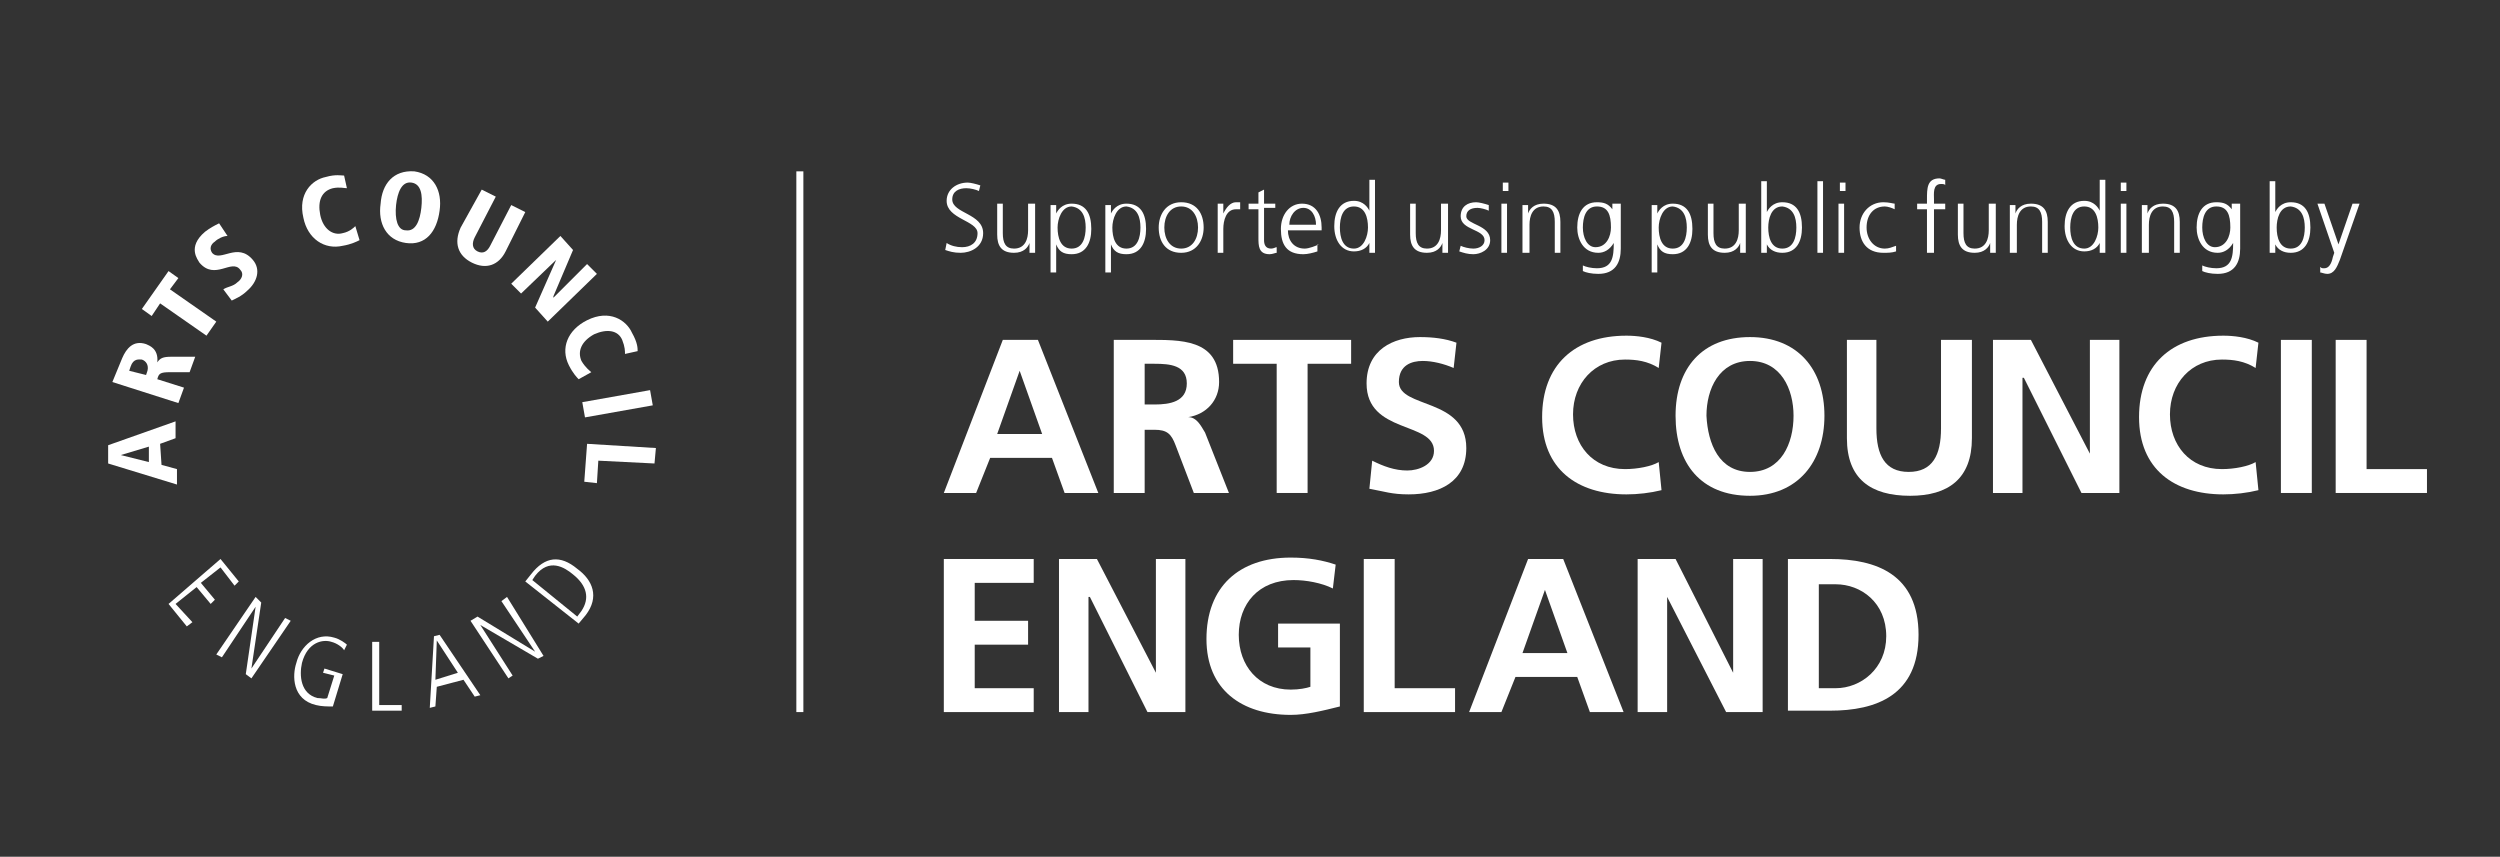 <?xml version="1.0" encoding="utf-8"?>
<!-- Generator: Adobe Illustrator 24.2.3, SVG Export Plug-In . SVG Version: 6.00 Build 0)  -->
<svg version="1.1" baseProfile="tiny" id="Layer_1" xmlns="http://www.w3.org/2000/svg" xmlns:xlink="http://www.w3.org/1999/xlink"
	 x="0px" y="0px" viewBox="0 0 178 61" overflow="visible" xml:space="preserve">
<rect x="0" y="0" width="178" height="61" fill="#333333" stroke="none"/>
<path fill="#FFFFFF" d="M71.4,24.2h2.5l4.3,10.9h-2.4l-0.9-2.5h-4.4l-1,2.5h-2.3L71.4,24.2z M72.6,26.4L72.6,26.4L71,30.9h3.2
	L72.6,26.4z"/>
<path fill="#FFFFFF" d="M79.3,24.2h2.4c2.3,0,5.1-0.1,5.1,3c0,1.3-0.9,2.3-2.2,2.5v0c0.6,0,0.9,0.6,1.2,1.1l1.7,4.3H85l-1.3-3.4
	c-0.3-0.8-0.6-1.1-1.5-1.1h-0.7v4.5h-2.2V24.2z M81.5,28.8h0.7c1.1,0,2.3-0.2,2.3-1.5c0-1.3-1.2-1.4-2.3-1.4h-0.7V28.8z"/>
<polygon fill="#FFFFFF" points="90.9,25.9 87.8,25.9 87.8,24.2 96.2,24.2 96.2,25.9 93.1,25.9 93.1,35.1 90.9,35.1 "/>
<path fill="#FFFFFF" d="M103.5,26.2c-0.7-0.3-1.5-0.5-2.2-0.5c-0.8,0-1.7,0.3-1.7,1.5c0,1.9,4.8,1.1,4.8,4.7c0,2.4-1.9,3.3-4.1,3.3
	c-1.2,0-1.7-0.2-2.8-0.4l0.2-2c0.8,0.4,1.6,0.7,2.5,0.7c0.8,0,1.9-0.4,1.9-1.4c0-2.1-4.8-1.2-4.8-4.8c0-2.4,1.9-3.3,3.8-3.3
	c0.9,0,1.8,0.1,2.6,0.4L103.5,26.2z"/>
<path fill="#FFFFFF" d="M118.3,34.9c-0.8,0.2-1.7,0.3-2.5,0.3c-3.5,0-6-1.8-6-5.5c0-3.7,2.3-5.8,6-5.8c0.7,0,1.7,0.1,2.5,0.5
	l-0.2,1.8c-0.8-0.5-1.6-0.6-2.4-0.6c-2.2,0-3.7,1.7-3.7,3.9c0,2.2,1.4,3.9,3.7,3.9c0.9,0,1.9-0.2,2.4-0.5L118.3,34.9z"/>
<path fill="#FFFFFF" d="M124.6,24c3.4,0,5.3,2.3,5.3,5.6c0,3.3-1.9,5.7-5.3,5.7c-3.5,0-5.3-2.3-5.3-5.7S121.2,24,124.6,24
	 M124.6,33.6c2.2,0,3.1-2,3.1-4c0-1.9-0.9-3.9-3.1-3.9c-2.2,0-3.1,2-3.1,3.9C121.6,31.6,122.4,33.6,124.6,33.6"/>
<path fill="#FFFFFF" d="M131.4,24.2h2.2v6.3c0,1.9,0.6,3.1,2.3,3.1c1.7,0,2.3-1.2,2.3-3.1v-6.3h2.2v7c0,2.9-1.7,4.1-4.4,4.1
	c-2.8,0-4.5-1.2-4.5-4.1V24.2z"/>
<polygon fill="#FFFFFF" points="141.9,24.2 144.6,24.2 148.8,32.3 148.8,32.3 148.8,24.2 150.9,24.2 150.9,35.1 148.2,35.1 
	144.1,26.9 144,26.9 144,35.1 141.9,35.1 "/>
<path fill="#FFFFFF" d="M160.8,34.9c-0.8,0.2-1.7,0.3-2.5,0.3c-3.5,0-6-1.8-6-5.5c0-3.7,2.3-5.8,6-5.8c0.7,0,1.7,0.1,2.5,0.5
	l-0.2,1.8c-0.8-0.5-1.6-0.6-2.4-0.6c-2.2,0-3.7,1.7-3.7,3.9c0,2.2,1.4,3.9,3.7,3.9c0.9,0,1.9-0.2,2.4-0.5L160.8,34.9z"/>
<rect x="162.4" y="24.2" fill="#FFFFFF" width="2.2" height="10.9"/>
<polygon fill="#FFFFFF" points="166.3,24.2 168.5,24.2 168.5,33.4 172.8,33.4 172.8,35.1 166.3,35.1 "/>
<polygon fill="#FFFFFF" points="67.2,39.8 73.6,39.8 73.6,41.5 69.4,41.5 69.4,44.2 73.2,44.2 73.2,45.9 69.4,45.9 69.4,49 73.6,49 
	73.6,50.7 67.2,50.7 "/>
<polygon fill="#FFFFFF" points="75.4,39.8 78.1,39.8 82.3,47.9 82.3,47.9 82.3,39.8 84.4,39.8 84.4,50.7 81.7,50.7 77.6,42.5 
	77.5,42.5 77.5,50.7 75.4,50.7 "/>
<path fill="#FFFFFF" d="M94.9,41.9c-0.8-0.4-1.9-0.6-2.8-0.6c-2.5,0-3.9,1.7-3.9,3.9c0,2.2,1.4,3.9,3.7,3.9c0.6,0,1.1-0.1,1.4-0.2
	v-2.8H91v-1.7h4.4v5.9c-1.2,0.3-2.4,0.6-3.5,0.6c-3.5,0-6-1.8-6-5.4c0-3.7,2.3-5.8,6-5.8c1.3,0,2.3,0.2,3.2,0.5L94.9,41.9z"/>
<polygon fill="#FFFFFF" points="97.1,39.8 99.3,39.8 99.3,49 103.6,49 103.6,50.7 97.1,50.7 "/>
<path fill="#FFFFFF" d="M108.8,39.8h2.5l4.3,10.9h-2.4l-0.9-2.5h-4.4l-1,2.5h-2.3L108.8,39.8z M110,42L110,42l-1.6,4.5h3.2L110,42z"
	/>
<polygon fill="#FFFFFF" points="116.6,39.8 119.3,39.8 123.4,47.9 123.4,47.9 123.4,39.8 125.5,39.8 125.5,50.7 122.9,50.7 
	118.7,42.5 118.7,42.5 118.7,50.7 116.6,50.7 "/>
<path fill="#FFFFFF" d="M127.3,39.8h3c3.3,0,6.3,1.1,6.3,5.4c0,4.3-3,5.4-6.3,5.4h-3V39.8z M129.5,49h1.2c1.8,0,3.6-1.4,3.6-3.7
	c0-2.4-1.8-3.7-3.6-3.7h-1.2V49z"/>
<path fill="#FFFFFF" d="M67.3,17.8c0.3,0.1,0.6,0.2,1.1,0.2c0.7,0,1.6-0.4,1.6-1.4c0-1.4-2.2-1.4-2.2-2.4c0-0.6,0.5-0.8,1-0.8
	c0.3,0,0.7,0.1,0.9,0.2l0.1-0.4c-0.3-0.1-0.7-0.2-0.9-0.2c-0.8,0-1.5,0.5-1.5,1.3c0,1.3,2.2,1.4,2.2,2.3c0,0.7-0.5,1-1.1,1
	c-0.4,0-0.8-0.1-1.1-0.3L67.3,17.8z M73.6,14.5h-0.4v1.9c0,0.6-0.2,1.3-1,1.3c-0.6,0-0.8-0.4-0.8-1.1v-2.1h-0.4v2.2
	c0,0.8,0.3,1.3,1.2,1.3c0.7,0,1-0.4,1.1-0.7h0V18h0.4c0-0.3,0-0.6,0-0.8V14.5z M74.8,19.4h0.4v-2h0c0.2,0.5,0.5,0.7,1.1,0.7
	c1,0,1.4-0.8,1.4-1.8c0-1.1-0.4-1.8-1.4-1.8c-0.7,0-1,0.5-1.1,0.7h0l0-0.6h-0.4V19.4z M77.3,16.2c0,0.7-0.2,1.5-1,1.5
	c-0.8,0-1-0.8-1-1.5c0-0.6,0.3-1.5,1-1.5C77.1,14.8,77.3,15.5,77.3,16.2 M78.7,19.4h0.4v-2h0c0.2,0.5,0.5,0.7,1.1,0.7
	c1,0,1.4-0.8,1.4-1.8c0-1.1-0.4-1.8-1.4-1.8c-0.7,0-1,0.5-1.1,0.7h0l0-0.6h-0.4V19.4z M81.2,16.2c0,0.7-0.2,1.5-1,1.5
	c-0.8,0-1-0.8-1-1.5c0-0.6,0.3-1.5,1-1.5C81,14.8,81.2,15.5,81.2,16.2 M82.5,16.2c0,1,0.5,1.8,1.6,1.8c1.1,0,1.6-0.9,1.6-1.8
	c0-1-0.5-1.8-1.6-1.8C83,14.4,82.5,15.3,82.5,16.2 M82.9,16.2c0-0.8,0.4-1.5,1.2-1.5c0.8,0,1.2,0.7,1.2,1.5s-0.4,1.5-1.2,1.5
	C83.3,17.7,82.9,17,82.9,16.2 M86.7,18h0.4v-1.7c0-0.6,0.2-1.4,0.9-1.4c0.1,0,0.2,0,0.3,0v-0.5c-0.1,0-0.2,0-0.3,0
	c-0.4,0-0.7,0.4-0.9,0.8h0v-0.7h-0.4c0,0.3,0,0.4,0,0.8V18z M90.7,14.5H90v-1l-0.4,0.2v0.8h-0.7v0.4h0.7v2c0,0.6,0,1.2,0.8,1.2
	c0.2,0,0.4-0.1,0.5-0.1l0-0.4c-0.1,0-0.2,0.1-0.4,0.1c-0.4,0-0.5-0.3-0.5-0.6v-2.3h0.8V14.5z M93.9,17.4c-0.2,0.1-0.7,0.3-1,0.3
	c-0.8,0-1.2-0.6-1.2-1.3h2.4v-0.2c0-0.9-0.4-1.7-1.4-1.7c-0.9,0-1.5,0.8-1.5,1.8c0,1.1,0.4,1.8,1.6,1.8c0.3,0,0.7-0.1,1-0.2V17.4z
	 M91.8,16c0-0.6,0.4-1.2,1-1.2c0.6,0,0.9,0.6,0.9,1.2H91.8z M97.9,12.8h-0.4v2.2h0c-0.1-0.2-0.4-0.7-1.1-0.7c-1,0-1.4,0.8-1.4,1.8
	c0,1,0.5,1.8,1.4,1.8c0.5,0,0.9-0.2,1.1-0.6h0V18h0.4V12.8z M95.4,16.2c0-0.7,0.2-1.5,1-1.5c0.8,0,1,0.8,1,1.5c0,0.6-0.3,1.5-1,1.5
	C95.6,17.7,95.4,16.9,95.4,16.2 M103,14.5h-0.4v1.9c0,0.6-0.2,1.3-1,1.3c-0.6,0-0.8-0.4-0.8-1.1v-2.1h-0.4v2.2
	c0,0.8,0.3,1.3,1.2,1.3c0.7,0,1-0.4,1.1-0.7h0V18h0.4c0-0.3,0-0.6,0-0.8V14.5z M103.9,17.9c0.3,0.1,0.6,0.2,1,0.2
	c0.5,0,1.2-0.3,1.2-1c0-1.1-1.7-1.1-1.7-1.7c0-0.4,0.3-0.6,0.8-0.6c0.2,0,0.6,0.1,0.8,0.2l0-0.4c-0.3-0.1-0.7-0.2-0.9-0.2
	c-0.6,0-1.1,0.3-1.1,1c0,1,1.7,0.9,1.7,1.7c0,0.4-0.4,0.6-0.8,0.6c-0.3,0-0.7-0.1-0.9-0.2L103.9,17.9z M106.9,18h0.4v-3.5h-0.4V18z
	 M107.4,13h-0.4v0.6h0.4V13z M108.5,18h0.4V16c0-0.6,0.2-1.3,1-1.3c0.6,0,0.8,0.4,0.8,1.1V18h0.4v-2.2c0-0.8-0.3-1.3-1.2-1.3
	c-0.7,0-1,0.4-1.1,0.7h0v-0.6h-0.4c0,0.3,0,0.6,0,0.8V18z M112.7,16.2c0-0.7,0.2-1.5,1-1.5c0.8,0,1,0.6,1,1.5c0,0.6-0.3,1.4-1.1,1.4
	C113,17.6,112.7,16.9,112.7,16.2 M115.2,14.5h-0.4v0.4h0c-0.3-0.4-0.6-0.5-1.1-0.5c-1,0-1.4,0.8-1.4,1.8c0,0.8,0.4,1.8,1.5,1.8
	c0.4,0,0.8-0.2,1.1-0.7h0c0,1-0.1,1.8-1.2,1.8c-0.4,0-0.8-0.1-1-0.2l0,0.4c0.2,0.1,0.6,0.2,1.1,0.2c1.2,0,1.6-0.8,1.6-1.8V14.5z
	 M117.6,19.4h0.4v-2h0c0.2,0.5,0.5,0.7,1.1,0.7c1,0,1.4-0.8,1.4-1.8c0-1.1-0.4-1.8-1.4-1.8c-0.7,0-1,0.5-1.1,0.7h0l0-0.6h-0.4V19.4z
	 M120.1,16.2c0,0.7-0.2,1.5-1,1.5c-0.8,0-1-0.8-1-1.5c0-0.6,0.3-1.5,1-1.5C119.9,14.8,120.1,15.5,120.1,16.2 M124.2,14.5h-0.4v1.9
	c0,0.6-0.2,1.3-1,1.3c-0.6,0-0.8-0.4-0.8-1.1v-2.1h-0.4v2.2c0,0.8,0.3,1.3,1.2,1.3c0.7,0,1-0.4,1.1-0.7h0V18h0.4c0-0.3,0-0.6,0-0.8
	V14.5z M125.4,18h0.4v-0.6h0c0.2,0.4,0.6,0.6,1.1,0.6c1,0,1.4-0.8,1.4-1.8c0-1.1-0.4-1.8-1.4-1.8c-0.7,0-1,0.5-1.1,0.7h0v-2.2h-0.4
	V18z M127.9,16.2c0,0.7-0.2,1.5-1,1.5c-0.8,0-1-0.8-1-1.5c0-0.6,0.2-1.5,1-1.5C127.7,14.8,127.9,15.5,127.9,16.2 M129.4,18h0.4v-5.1
	h-0.4V18z M130.9,18h0.4v-3.5h-0.4V18z M131.4,13h-0.4v0.6h0.4V13z M134.9,14.5c-0.1,0-0.4-0.1-0.8-0.1c-1,0-1.7,0.8-1.7,1.8
	c0,1,0.5,1.8,1.7,1.8c0.3,0,0.6,0,0.9-0.1l0-0.4c-0.3,0.1-0.5,0.2-0.8,0.2c-0.8,0-1.3-0.7-1.3-1.5c0-0.9,0.5-1.5,1.3-1.5
	c0.2,0,0.5,0.1,0.7,0.2L134.9,14.5z M137.3,18h0.4v-3.1h0.8v-0.4h-0.8v-0.3c0-0.4-0.1-1.1,0.5-1.1c0.1,0,0.3,0,0.3,0.1l0-0.4
	c-0.1,0-0.3-0.1-0.4-0.1c-0.9,0-0.9,0.7-0.9,1.5v0.3h-0.7v0.4h0.7V18z M142,14.5h-0.4v1.9c0,0.6-0.2,1.3-1,1.3
	c-0.6,0-0.8-0.4-0.8-1.1v-2.1h-0.4v2.2c0,0.8,0.3,1.3,1.2,1.3c0.7,0,1-0.4,1.1-0.7h0V18h0.4c0-0.3,0-0.6,0-0.8V14.5z M143.2,18h0.4
	V16c0-0.6,0.2-1.3,1-1.3c0.6,0,0.8,0.4,0.8,1.1V18h0.4v-2.2c0-0.8-0.3-1.3-1.2-1.3c-0.7,0-1,0.4-1.1,0.7h0v-0.6h-0.4
	c0,0.3,0,0.6,0,0.8V18z M149.9,12.8h-0.4v2.2h0c-0.1-0.2-0.4-0.7-1.1-0.7c-1,0-1.4,0.8-1.4,1.8c0,1,0.5,1.8,1.4,1.8
	c0.5,0,0.9-0.2,1.1-0.6h0V18h0.4V12.8z M147.4,16.2c0-0.7,0.2-1.5,1-1.5c0.8,0,1,0.8,1,1.5c0,0.6-0.3,1.5-1,1.5
	C147.6,17.7,147.4,16.9,147.4,16.2 M151,18h0.4v-3.5H151V18z M151.5,13H151v0.6h0.4V13z M152.6,18h0.4V16c0-0.6,0.2-1.3,1-1.3
	c0.6,0,0.8,0.4,0.8,1.1V18h0.4v-2.2c0-0.8-0.3-1.3-1.2-1.3c-0.7,0-1,0.4-1.1,0.7h0v-0.6h-0.4c0,0.3,0,0.6,0,0.8V18z M156.8,16.2
	c0-0.7,0.2-1.5,1-1.5c0.8,0,1,0.6,1,1.5c0,0.6-0.3,1.4-1.1,1.4C157.1,17.6,156.8,16.9,156.8,16.2 M159.3,14.5h-0.4v0.4h0
	c-0.3-0.4-0.6-0.5-1.1-0.5c-1,0-1.4,0.8-1.4,1.8c0,0.8,0.4,1.8,1.5,1.8c0.4,0,0.8-0.2,1.1-0.7h0c0,1-0.1,1.8-1.2,1.8
	c-0.4,0-0.8-0.1-1-0.2l0,0.4c0.2,0.1,0.6,0.2,1.1,0.2c1.2,0,1.6-0.8,1.6-1.8V14.5z M161.6,18h0.4v-0.6h0c0.2,0.4,0.6,0.6,1.1,0.6
	c1,0,1.4-0.8,1.4-1.8c0-1.1-0.4-1.8-1.4-1.8c-0.7,0-1,0.5-1.1,0.7h0v-2.2h-0.4V18z M164.1,16.2c0,0.7-0.2,1.5-1,1.5
	c-0.8,0-1-0.8-1-1.5c0-0.6,0.2-1.5,1-1.5C163.9,14.8,164.1,15.5,164.1,16.2 M165.5,14.5h-0.5l1.2,3.5l-0.1,0.3
	c-0.1,0.5-0.3,0.8-0.6,0.8c-0.2,0-0.2,0-0.3-0.1l0,0.4c0.1,0,0.3,0.1,0.5,0.1c0.5,0,0.7-0.5,0.9-1l1.4-4h-0.5l-1,2.9h0L165.5,14.5z"
	/>
<path fill="#FFFFFF" d="M10.6,31.8l0,1.1l-2-0.5l0,0L10.6,31.8z M12.5,31.2l0-1.2l-4.8,1.7l0,1.3l4.9,1.5l0-1.1l-1.1-0.3l-0.1-1.5
	L12.5,31.2z"/>
<path fill="#FFFFFF" d="M9.2,26.4l0.1-0.3c0.2-0.6,0.6-0.5,0.8-0.5c0.3,0.1,0.5,0.4,0.4,0.8l-0.1,0.3L9.2,26.4z M12.7,28.7l0.4-1.1
	L11.2,27c0.1-0.4,0.2-0.5,0.9-0.5l1.4,0l0.4-1.1l-1.7,0c-0.6,0-0.8,0.1-1,0.4l0,0c0.1-1-0.6-1.2-0.8-1.3c-0.9-0.3-1.4,0.3-1.7,1
	L8,27.2L12.7,28.7z"/>
<polygon fill="#FFFFFF" points="14.7,23.9 15.4,22.9 12.1,20.6 12.7,19.8 12,19.3 10.1,22 10.8,22.5 11.4,21.6 "/>
<path fill="#FFFFFF" d="M15.6,15.9c-0.4,0.2-0.6,0.3-1,0.6c-1.3,1.1-0.5,2-0.4,2.2c1.1,1.3,2.3-0.3,2.9,0.5c0.3,0.3,0.1,0.7-0.2,0.9
	c-0.3,0.3-0.7,0.3-1,0.5l0.6,0.8c0.2-0.1,0.7-0.3,1.1-0.7c0.7-0.6,1-1.5,0.4-2.2c-1.1-1.3-2.3,0.2-2.9-0.5c-0.2-0.3-0.1-0.6,0.2-0.8
	c0.2-0.2,0.6-0.4,0.9-0.4L15.6,15.9z"/>
<path fill="#FFFFFF" d="M24.5,12.5c-0.2,0-0.6-0.1-1.3,0.1c-1,0.2-2,1.2-1.6,2.9c0.3,1.5,1.5,2.3,2.8,2c0.6-0.1,1-0.3,1.2-0.4
	l-0.3-1c-0.1,0.1-0.4,0.4-0.9,0.5c-0.7,0.2-1.4-0.3-1.6-1.3c-0.2-1,0.1-1.7,0.9-1.9c0.5-0.1,0.8,0,1,0L24.5,12.5z"/>
<path fill="#FFFFFF" d="M28.2,14.6c0.1-0.9,0.4-1.7,1.1-1.6c0.7,0.1,0.8,0.9,0.7,1.8c-0.1,0.9-0.4,1.7-1.1,1.6
	C28.3,16.4,28.1,15.6,28.2,14.6 M27.1,14.5c-0.2,1.4,0.4,2.6,1.8,2.8c1.4,0.2,2.2-0.8,2.4-2.3c0.2-1.4-0.4-2.6-1.8-2.8
	C28,12.1,27.2,13.1,27.1,14.5"/>
<path fill="#FFFFFF" d="M32.8,16.2c-0.5,1.1-0.2,2,0.8,2.5c1,0.5,1.9,0.2,2.4-0.8l1.4-2.8l-1-0.5l-1.5,2.9c-0.2,0.4-0.5,0.6-0.9,0.4
	c-0.4-0.2-0.4-0.6-0.2-1l1.5-2.9l-1-0.5L32.8,16.2z"/>
<polygon fill="#FFFFFF" points="36.4,20.2 37.1,20.9 39.6,18.5 39.6,18.5 38.1,21.9 39,22.9 42.5,19.5 41.8,18.8 39.4,21.2 
	39.4,21.1 40.8,17.8 39.9,16.8 "/>
<path fill="#FFFFFF" d="M45.4,25c0-0.2,0-0.6-0.4-1.3c-0.4-0.9-1.6-1.7-3.2-0.9c-1.4,0.7-1.9,2-1.3,3.2c0.3,0.6,0.6,0.9,0.7,1
	l0.9-0.5c-0.1-0.1-0.4-0.3-0.7-0.8c-0.3-0.7,0-1.4,0.9-1.9c0.9-0.4,1.7-0.3,2,0.4c0.2,0.5,0.2,0.8,0.2,1L45.4,25z"/>
<rect x="41.5" y="28.2" transform="matrix(0.985 -0.175 0.175 0.985 -4.354 8.12)" fill="#FFFFFF" width="4.9" height="1.1"/>
<polygon fill="#FFFFFF" points="41.8,31.6 41.6,34.3 42.5,34.4 42.6,32.8 46.6,33 46.7,31.9 "/>
<polygon fill="#FFFFFF" points="12,43 13.3,44.6 13.7,44.3 12.5,43 14,41.8 15,43 15.3,42.7 14.3,41.5 15.7,40.4 16.7,41.7 17,41.4 
	15.7,39.8 "/>
<polygon fill="#FFFFFF" points="15.4,46.6 15.8,46.8 18.2,43.2 18.2,43.2 17.5,48 17.9,48.3 20.7,44.2 20.3,44 17.9,47.6 17.9,47.6 
	18.6,42.9 18.2,42.5 "/>
<path fill="#FFFFFF" d="M23,47.9l0.8,0.2l-0.5,1.6c-0.2,0.1-0.4,0-0.7,0c-1.2-0.3-1.3-1.6-1.1-2.5c0.4-1.5,1.5-1.7,2.1-1.5
	c0.4,0.1,0.8,0.4,0.9,0.6l0.2-0.4c-0.1-0.1-0.5-0.4-0.9-0.5c-1.3-0.4-2.4,0.6-2.7,1.8c-0.3,0.9-0.3,2.6,1.4,3
	c0.4,0.1,0.8,0.1,1.2,0.1l0.7-2.3l-1.3-0.4L23,47.9z"/>
<polygon fill="#FFFFFF" points="26.5,50.6 28.6,50.6 28.6,50.2 27,50.2 27,45.7 26.5,45.7 "/>
<path fill="#FFFFFF" d="M31.1,45.6L31.1,45.6l1.5,2.3L31,48.4L31.1,45.6z M30.6,50.4l0.4-0.1l0.1-1.4l1.9-0.5l0.8,1.2l0.4-0.1
	l-2.9-4.3l-0.4,0.1L30.6,50.4z"/>
<polygon fill="#FFFFFF" points="36.2,48.3 36.5,48.1 34.2,44.5 34.2,44.5 38.3,46.9 38.7,46.7 36.1,42.5 35.7,42.8 38.1,46.4 
	38.1,46.4 34,43.9 33.5,44.2 "/>
<path fill="#FFFFFF" d="M37.9,41.3l0.2-0.3c1-1.3,2.1-0.6,2.7-0.1c1,0.8,1.2,1.7,0.6,2.6l-0.3,0.4L37.9,41.3z M41.2,44.4l0.5-0.6
	c1-1.3,0.5-2.5-0.6-3.3c-1.2-1-2.3-0.9-3.3,0.4l-0.4,0.5L41.2,44.4z"/>
<rect x="56.7" y="12.2" fill="#FFFFFF" width="0.5" height="38.5"/>
</svg>
